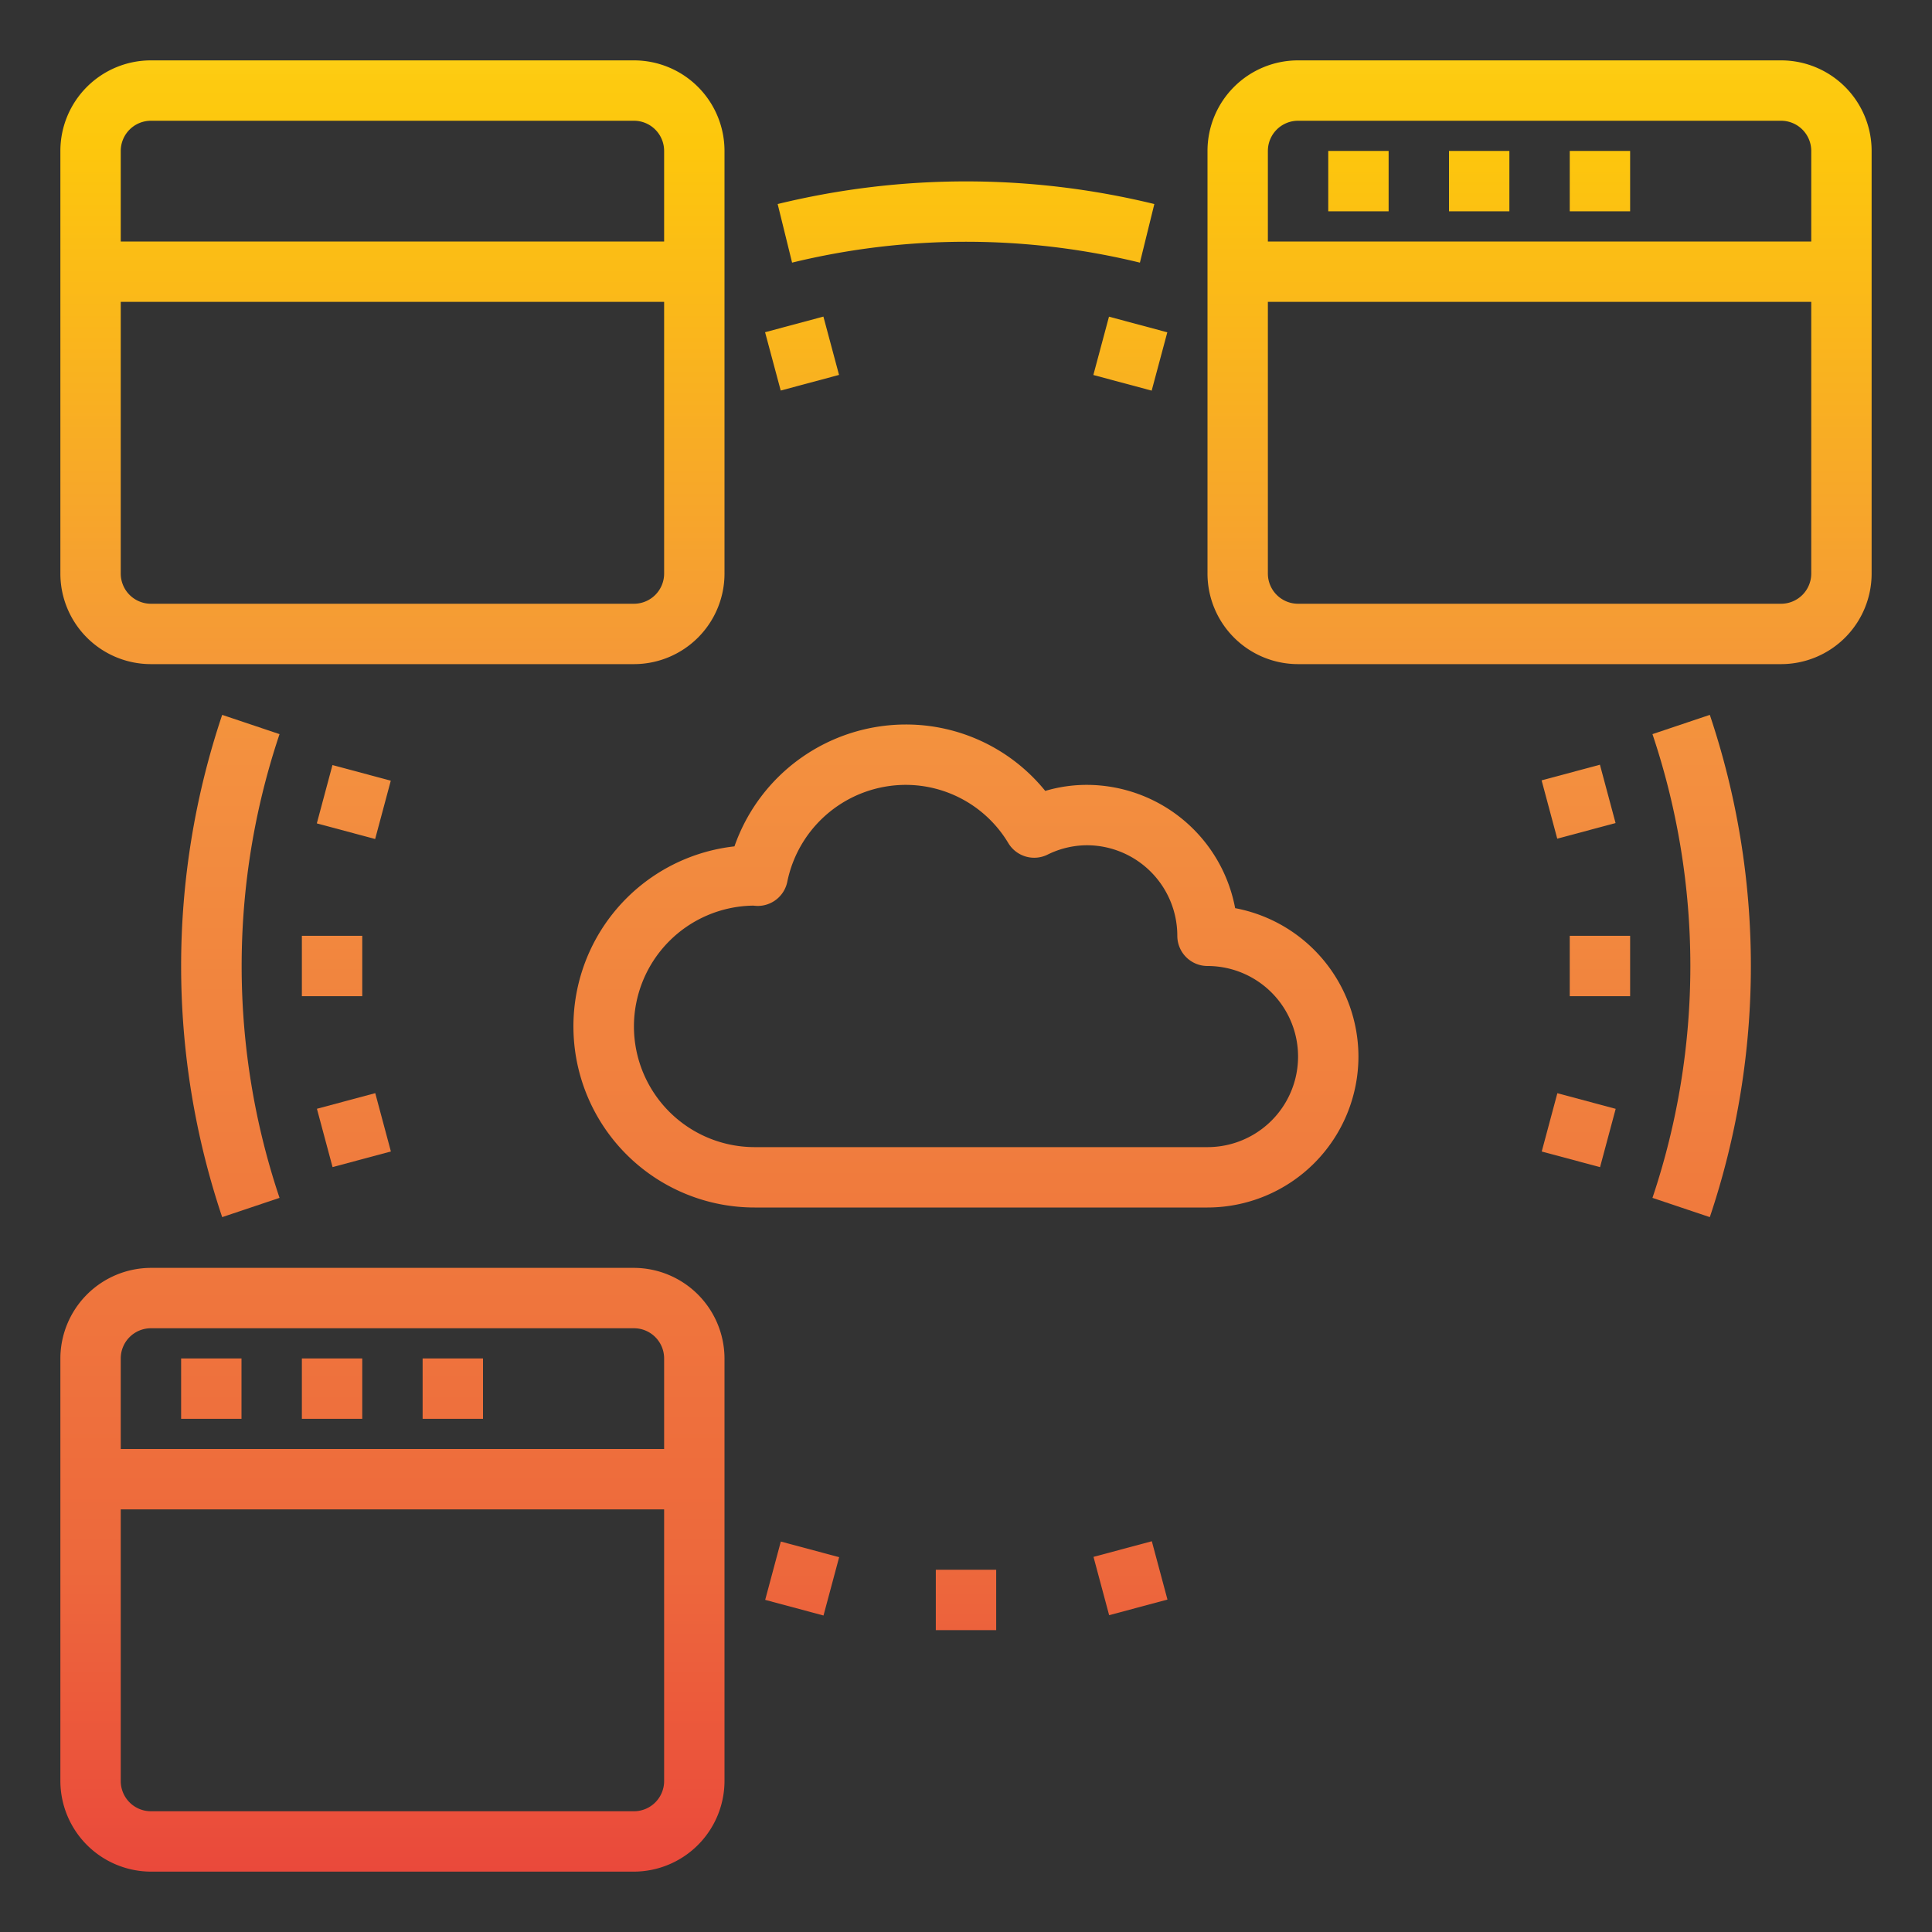 <svg height="512" viewBox="0 0 64 64" width="512" xmlns="http://www.w3.org/2000/svg" xmlns:xlink="http://www.w3.org/1999/xlink"><rect x="0" y="0" width="64" height="64" fill="#333333" stroke="none"/><linearGradient id="New_Gradient_Swatch_1" gradientUnits="userSpaceOnUse" x1="13" x2="13" y1="-2.003" y2="65.526"><stop offset="0" stop-color="#fff33b"/><stop offset=".014" stop-color="#fee72e"/><stop offset=".042" stop-color="#fed51b"/><stop offset=".07" stop-color="#fdca10"/><stop offset=".1" stop-color="#fdc70c"/><stop offset=".4" stop-color="#f3903f"/><stop offset=".8" stop-color="#ed683c"/><stop offset="1" stop-color="#e93e3a"/></linearGradient><linearGradient id="New_Gradient_Swatch_1-2" x1="11" x2="11" xlink:href="#New_Gradient_Swatch_1" y1="-2.003" y2="65.526"/><linearGradient id="New_Gradient_Swatch_1-3" x1="15" x2="15" xlink:href="#New_Gradient_Swatch_1" y1="-2.003" y2="65.526"/><linearGradient id="New_Gradient_Swatch_1-4" x1="7" x2="7" xlink:href="#New_Gradient_Swatch_1" y1="-2.003" y2="65.526"/><linearGradient id="New_Gradient_Swatch_1-5" x1="51" x2="51" xlink:href="#New_Gradient_Swatch_1" y1="-2.003" y2="65.526"/><linearGradient id="New_Gradient_Swatch_1-6" x1="49" x2="49" xlink:href="#New_Gradient_Swatch_1" y1="-2.003" y2="65.526"/><linearGradient id="New_Gradient_Swatch_1-7" x1="53" x2="53" xlink:href="#New_Gradient_Swatch_1" y1="-2.003" y2="65.526"/><linearGradient id="New_Gradient_Swatch_1-8" x1="45" x2="45" xlink:href="#New_Gradient_Swatch_1" y1="-2.003" y2="65.526"/><linearGradient id="New_Gradient_Swatch_1-17" x1="32" x2="32" xlink:href="#New_Gradient_Swatch_1" y1="-2.003" y2="65.526"/><linearGradient id="New_Gradient_Swatch_1-18" x1="7.627" x2="7.627" xlink:href="#New_Gradient_Swatch_1" y1="-2.003" y2="65.526"/><linearGradient id="New_Gradient_Swatch_1-20" x1="56.373" x2="56.373" xlink:href="#New_Gradient_Swatch_1" y1="-2.003" y2="65.526"/><linearGradient id="New_Gradient_Swatch_1-23" gradientTransform="matrix(.259 .966 -.966 .259 39.063 -27.476)" x1="37.436" x2="37.436" xlink:href="#New_Gradient_Swatch_1" y1="-2.003" y2="65.526"/><linearGradient id="New_Gradient_Swatch_1-24" gradientTransform="matrix(.966 .259 -.259 .966 3.937 -6.476)" x1="26.564" x2="26.564" xlink:href="#New_Gradient_Swatch_1" y1="-2.003" y2="65.526"/><linearGradient id="New_Gradient_Swatch_1-26" gradientTransform="matrix(.259 .966 -.966 .259 34.343 8.372)" x1="11.716" x2="11.716" xlink:href="#New_Gradient_Swatch_1" y1="-2.003" y2="65.526"/><linearGradient id="New_Gradient_Swatch_1-27" gradientTransform="matrix(.966 .259 -.259 .966 10.088 -1.757)" x1="11.716" x2="11.716" xlink:href="#New_Gradient_Swatch_1" y1="-2.003" y2="65.526"/><linearGradient id="New_Gradient_Swatch_1-29" gradientTransform="matrix(.259 .966 -.966 .259 70.192 13.093)" x1="26.564" x2="26.564" xlink:href="#New_Gradient_Swatch_1" y1="-2.003" y2="65.526"/><linearGradient id="New_Gradient_Swatch_1-30" gradientTransform="matrix(.966 .259 -.259 .966 14.808 -7.907)" x1="37.436" x2="37.436" xlink:href="#New_Gradient_Swatch_1" y1="-2.003" y2="65.526"/><linearGradient id="New_Gradient_Swatch_1-32" gradientTransform="matrix(.259 .966 -.966 .259 74.912 -22.756)" x1="52.284" x2="52.284" xlink:href="#New_Gradient_Swatch_1" y1="-2.003" y2="65.526"/><linearGradient id="New_Gradient_Swatch_1-33" gradientTransform="matrix(.966 .259 -.259 .966 8.657 -12.627)" x1="52.284" x2="52.284" xlink:href="#New_Gradient_Swatch_1" y1="-2.003" y2="65.526"/><g id="social_network-cloud-browser-web-cloud_computing" data-name="social network-cloud-browser-web-cloud computing"><path d="m21 42h-16a3.009 3.009 0 0 0 -3 3v14a3.009 3.009 0 0 0 3 3h16a3.009 3.009 0 0 0 3-3v-14a3.009 3.009 0 0 0 -3-3zm1 17a1 1 0 0 1 -1 1h-16a1 1 0 0 1 -1-1v-9h18zm0-11h-18v-3a1 1 0 0 1 1-1h16a1 1 0 0 1 1 1z" fill="url(#New_Gradient_Swatch_1)"/><path d="m10 45h2v2h-2z" fill="url(#New_Gradient_Swatch_1-2)"/><path d="m14 45h2v2h-2z" fill="url(#New_Gradient_Swatch_1-3)"/><path d="m6 45h2v2h-2z" fill="url(#New_Gradient_Swatch_1-4)"/><path d="m59 2h-16a3 3 0 0 0 -3 3v14a3 3 0 0 0 3 3h16a3 3 0 0 0 3-3v-14a3 3 0 0 0 -3-3zm-16 2h16a1 1 0 0 1 1 1v3h-18v-3a1 1 0 0 1 1-1zm16 16h-16a1 1 0 0 1 -1-1v-9h18v9a1 1 0 0 1 -1 1z" fill="url(#New_Gradient_Swatch_1-5)"/><path d="m48 5h2v2h-2z" fill="url(#New_Gradient_Swatch_1-6)"/><path d="m52 5h2v2h-2z" fill="url(#New_Gradient_Swatch_1-7)"/><path d="m44 5h2v2h-2z" fill="url(#New_Gradient_Swatch_1-8)"/><path d="m5 22h16a3 3 0 0 0 3-3v-14a3 3 0 0 0 -3-3h-16a3 3 0 0 0 -3 3v14a3 3 0 0 0 3 3zm16-2h-16a1 1 0 0 1 -1-1v-9h18v9a1 1 0 0 1 -1 1zm-16-16h16a1 1 0 0 1 1 1v3h-18v-3a1 1 0 0 1 1-1z" fill="url(#New_Gradient_Swatch_1)"/><path d="m10 5h2v2h-2z" fill="url(#New_Gradient_Swatch_1-2)"/><path d="m14 5h2v2h-2z" fill="url(#New_Gradient_Swatch_1-3)"/><path d="m6 5h2v2h-2z" fill="url(#New_Gradient_Swatch_1-4)"/><path d="m59 42h-16a3.009 3.009 0 0 0 -3 3v14a3.009 3.009 0 0 0 3 3h16a3.009 3.009 0 0 0 3-3v-14a3.009 3.009 0 0 0 -3-3zm1 17a1 1 0 0 1 -1 1h-16a1 1 0 0 1 -1-1v-9h18zm0-11h-18v-3a1 1 0 0 1 1-1h16a1 1 0 0 1 1 1z" fill="url(#New_Gradient_Swatch_1-5)"/><path d="m48 45h2v2h-2z" fill="url(#New_Gradient_Swatch_1-6)"/><path d="m52 45h2v2h-2z" fill="url(#New_Gradient_Swatch_1-7)"/><path d="m44 45h2v2h-2z" fill="url(#New_Gradient_Swatch_1-8)"/><path d="m45 35a5.009 5.009 0 0 0 -4.084-4.916 5.009 5.009 0 0 0 -4.916-4.084 4.812 4.812 0 0 0 -1.375.2 5.934 5.934 0 0 0 -4.625-2.2 6.02 6.02 0 0 0 -5.67 4.037 6 6 0 0 0 .67 11.963h15a5.006 5.006 0 0 0 5-5zm-24-1a4.006 4.006 0 0 1 3.954-4 1.413 1.413 0 0 0 .146.01 1 1 0 0 0 .98-.8 4.01 4.01 0 0 1 3.92-3.21 3.965 3.965 0 0 1 3.405 1.934 1 1 0 0 0 1.292.379 2.966 2.966 0 0 1 1.303-.313 3 3 0 0 1 3 3 1 1 0 0 0 1 1 3 3 0 0 1 0 6h-15a4 4 0 0 1 -4-4z" fill="url(#New_Gradient_Swatch_1-17)"/><path d="m7.36 23.681a26.123 26.123 0 0 0 0 16.638l1.9-.638a24.133 24.133 0 0 1 0-15.362z" fill="url(#New_Gradient_Swatch_1-18)"/><path d="m26.239 55.305-.478 1.941a26.189 26.189 0 0 0 12.478 0l-.478-1.941a24.344 24.344 0 0 1 -11.522 0z" fill="url(#New_Gradient_Swatch_1-17)"/><path d="m56.64 40.319a26.123 26.123 0 0 0 0-16.638l-1.9.638a24.133 24.133 0 0 1 0 15.362z" fill="url(#New_Gradient_Swatch_1-20)"/><path d="m37.761 8.7.478-1.941a26.325 26.325 0 0 0 -12.478 0l.478 1.941a24.344 24.344 0 0 1 11.522 0z" fill="url(#New_Gradient_Swatch_1-17)"/><path d="m31 10h2v2h-2z" fill="url(#New_Gradient_Swatch_1-17)"/><path d="m36.436 10.716h2v2h-2z" fill="url(#New_Gradient_Swatch_1-23)" transform="matrix(.259 -.966 .966 .259 16.43 44.844)"/><path d="m25.565 10.716h2v2h-2z" fill="url(#New_Gradient_Swatch_1-24)" transform="matrix(.966 -.259 .259 .966 -2.127 7.275)"/><path d="m10 31h2v2h-2z" fill="url(#New_Gradient_Swatch_1-2)"/><path d="m10.716 25.565h2v2h-2z" fill="url(#New_Gradient_Swatch_1-26)" transform="matrix(.259 -.966 .966 .259 -16.976 31.006)"/><path d="m10.716 36.436h2v2h-2z" fill="url(#New_Gradient_Swatch_1-27)" transform="matrix(.966 -.259 .259 .966 -9.29 4.308)"/><path d="m31 52h2v2h-2z" fill="url(#New_Gradient_Swatch_1-17)"/><path d="m25.565 51.284h2v2h-2z" fill="url(#New_Gradient_Swatch_1-29)" transform="matrix(.259 -.966 .966 .259 -30.814 64.411)"/><path d="m36.436 51.284h2v2h-2z" fill="url(#New_Gradient_Swatch_1-30)" transform="matrix(.966 -.259 .259 .966 -12.256 11.47)"/><path d="m52 31h2v2h-2z" fill="url(#New_Gradient_Swatch_1-7)"/><path d="m51.284 36.436h2v2h-2z" fill="url(#New_Gradient_Swatch_1-32)" transform="matrix(.259 -.966 .966 .259 2.592 78.249)"/><path d="m51.284 25.565h2v2h-2z" fill="url(#New_Gradient_Swatch_1-33)" transform="matrix(.966 -.259 .259 .966 -5.094 14.437)"/></g></svg>